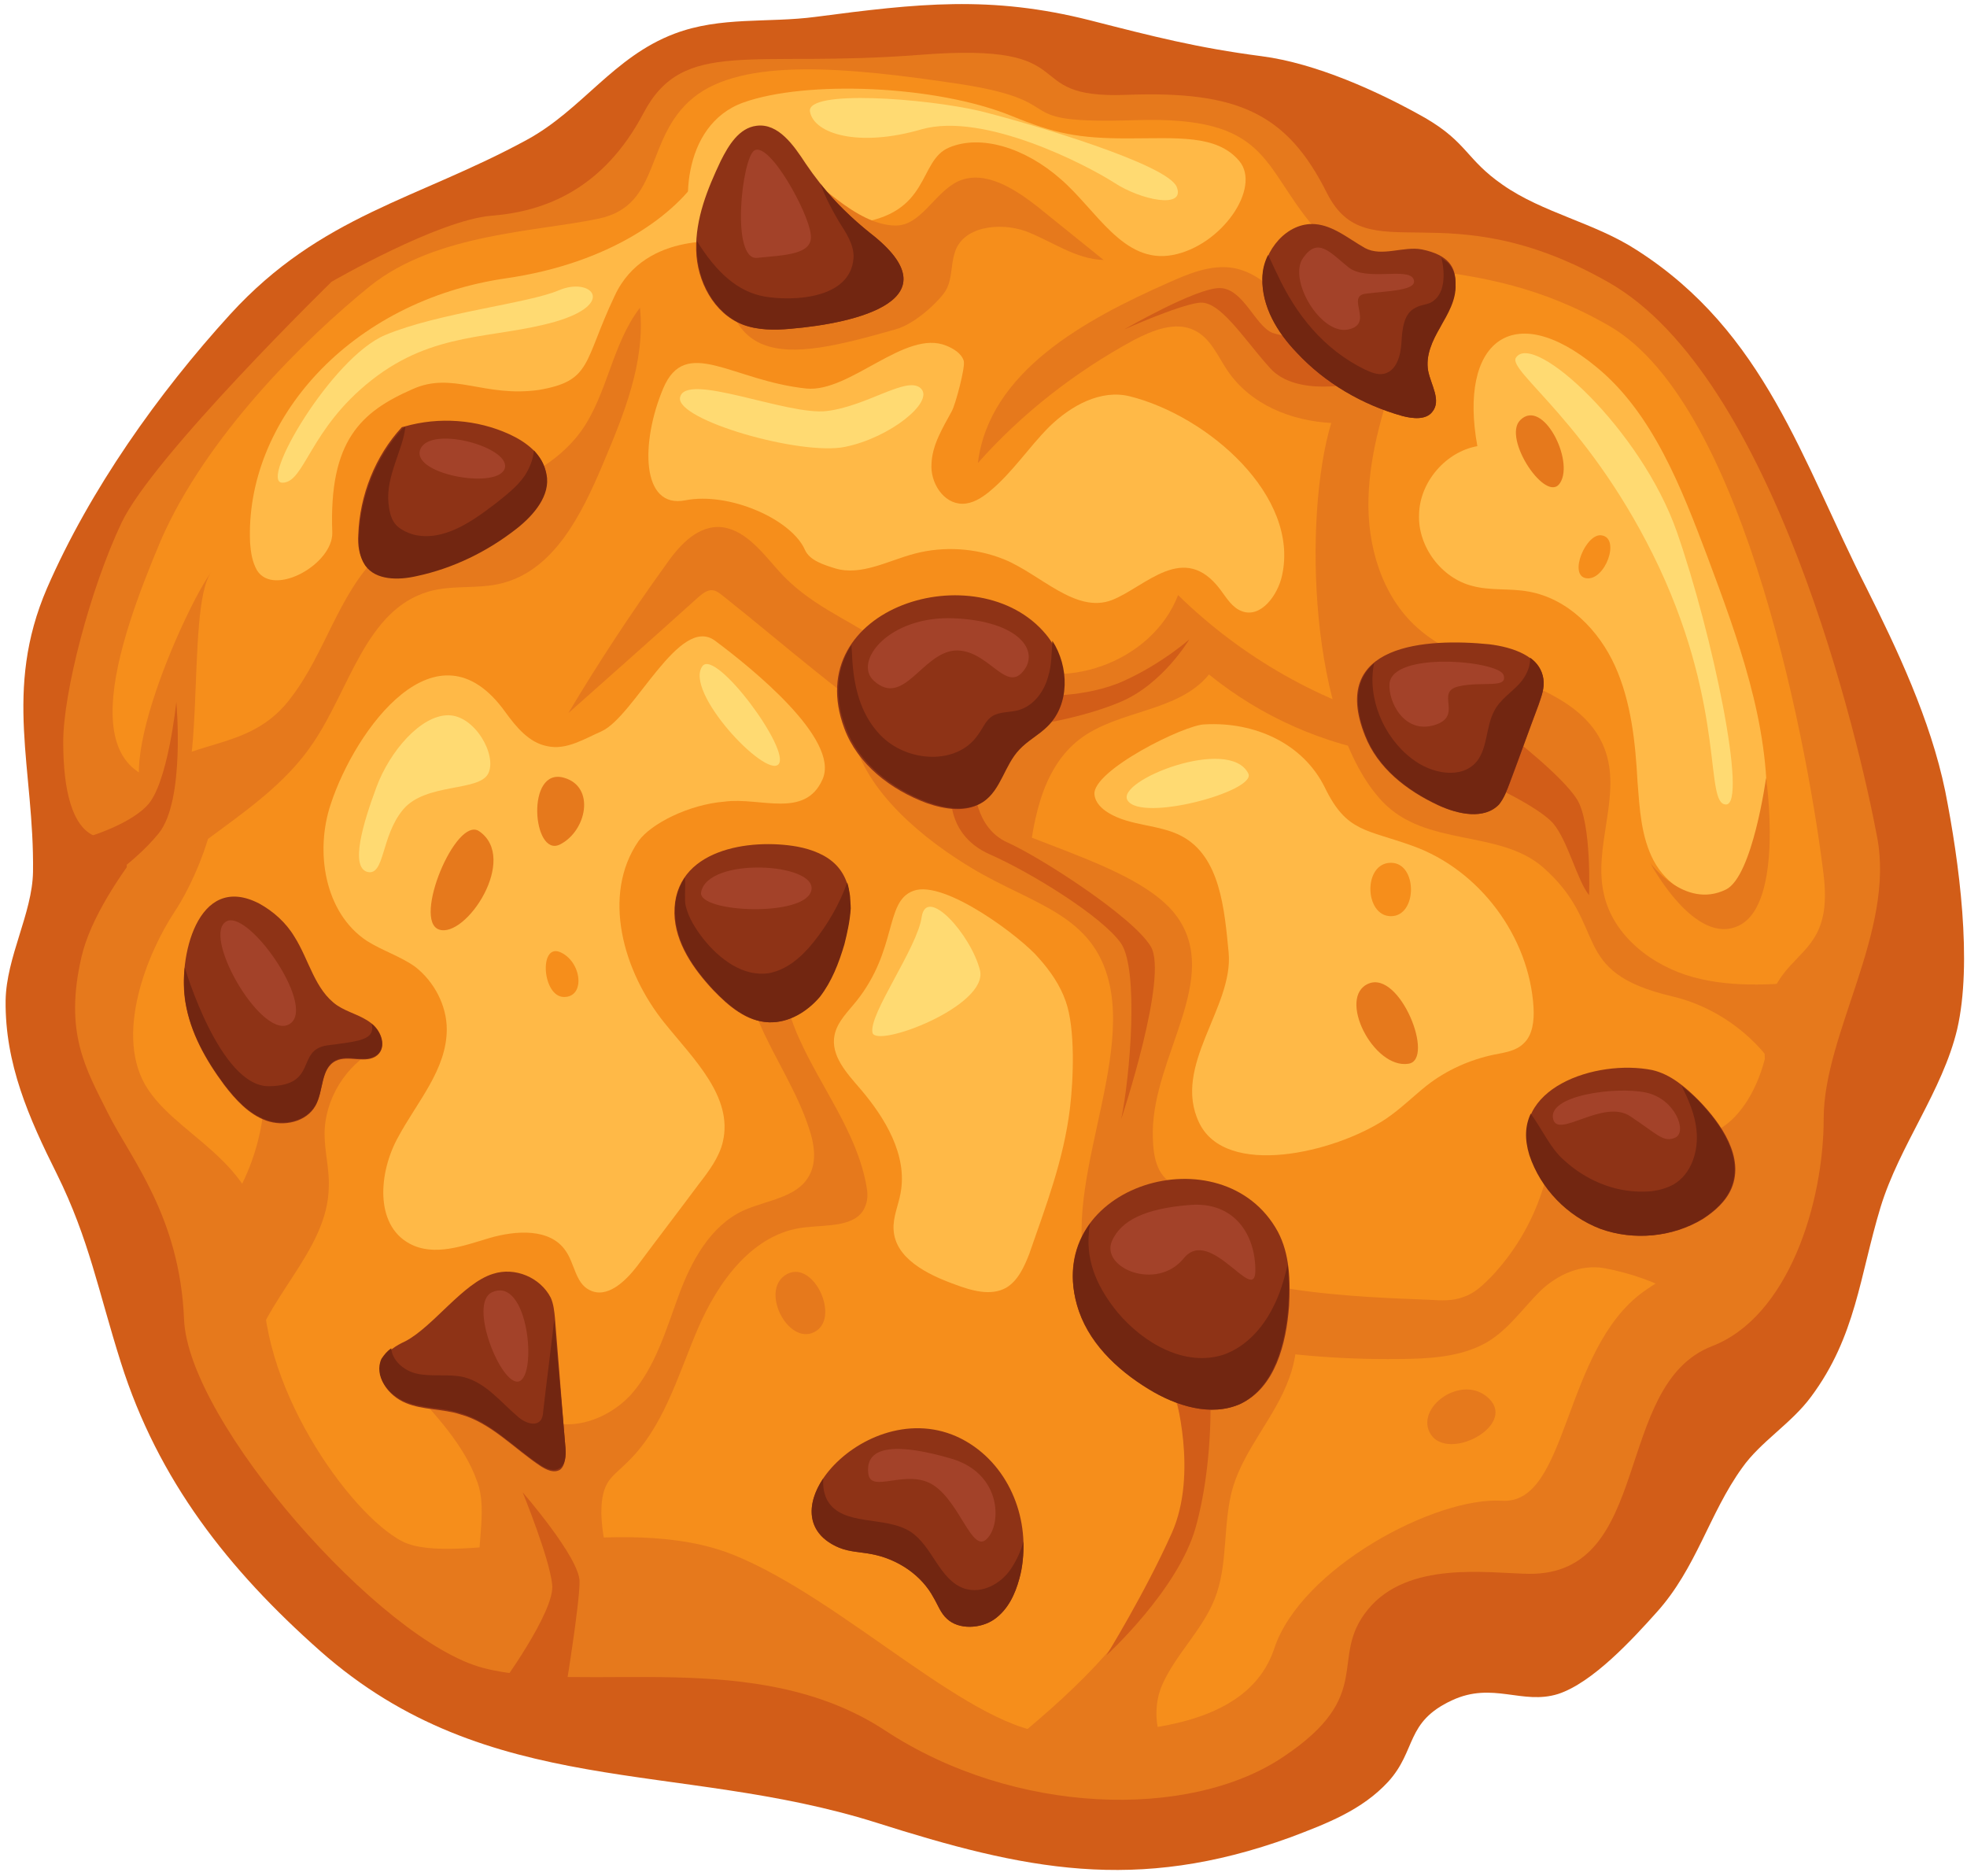 <svg width="280" height="267" viewBox="0 0 280 267" fill="none" xmlns="http://www.w3.org/2000/svg">
<path d="M276.899 112.6C278.899 122.7 280.799 137 278.599 146.5C276.499 155.3 270.399 163 267.699 171.8C264.699 181.7 264.199 190.2 257.799 198.8C254.999 202.6 250.599 205.2 247.999 208.9C243.299 215.4 241.499 223.2 235.799 229.5C232.399 233.3 226.699 239.5 221.799 241.1C216.699 242.7 212.499 239.3 206.699 242C199.999 245.1 201.699 249.1 197.599 253.6C193.899 257.6 188.999 259.5 183.699 261.5C161.699 269.5 145.799 266.1 124.699 259.4C96.399 250.5 69.599 256.2 45.599 235C32.499 223.4 22.499 210.7 17.199 193.9C13.999 183.8 12.699 176.4 8.099 167.1C4.099 159.1 0.699 151.4 0.799 142.4C0.899 136.2 4.599 130 4.699 124.1C4.899 109.5 0.399 98.3 6.699 83.7C12.799 69.7 22.499 56 32.799 44.7C45.699 30.6 59.399 28.4 74.999 19.9C82.899 15.6 87.299 8.1 95.999 4.8C102.599 2.3 109.299 3.3 116.099 2.4C130.599 0.5 140.999 -0.7 155.199 2.9C164.199 5.2 170.399 6.8 179.599 8C187.299 9 196.199 13 202.899 16.8C208.899 20.3 208.699 22.7 213.899 26.3C219.599 30.3 226.999 31.7 232.999 35.6C251.299 47.3 256.499 65.6 265.699 83.7C269.999 92.3 274.799 102.4 276.899 112.6Z" fill="#D25D18"/>
<path d="M47.2 40.1C47.2 40.1 21.8 64.9 17.3 74.4C12.8 83.9 9 98.6 9 105.6C9 112.6 10.3 117.7 13.5 119C16.7 120.3 28.1 111.4 28.1 111.4C28.1 111.4 14.1 125.4 11.6 136.2C9.1 147 12.2 152.1 15.4 158.5C18.6 164.9 25.6 173.1 26.2 187.8C26.8 202.4 54.2 233.6 68.8 237.4C83.4 241.2 107.6 234.2 126 246.3C144.4 258.4 169.3 259 182.6 250.1C196 241.2 189 236.1 194.7 229.1C200.4 222.1 211.7 223.9 217.6 224C235.4 224.2 229.5 197.1 243.7 191.6C254.6 187.4 259.6 171.2 259.6 159.2C259.6 147.1 269.8 132.5 267.2 119.1C264.7 105.7 252.6 53.6 229 40.2C205.5 26.8 194.7 38.9 188.9 27.5C183.2 16.1 176.2 12.9 160.3 13.5C144.4 14.1 155.2 5.9 131 7.8C106.8 9.7 97.3 5.3 91.6 16.1C85.9 26.9 77.6 30.1 70 30.7C62.4 31.3 47.2 40.1 47.2 40.1Z" fill="#E6791C"/>
<path d="M28.098 111.3C33.498 110.8 28.698 124 24.898 129.7C21.098 135.4 15.998 147.5 21.098 155.1C26.198 162.7 38.898 165.9 37.598 181.2C36.298 196.5 49.698 215.5 57.298 219.4C64.898 223.2 88.498 214.9 104.398 221.3C120.298 227.7 138.698 246.7 150.198 246.7C161.598 246.7 177.598 246.1 181.398 234.6C185.198 223.2 204.298 213 213.798 213.6C223.298 214.2 222.398 192.1 233.998 183.8C245.598 175.5 256.398 180.5 251.998 156.4C247.598 132.3 261.498 140.5 259.598 124.6C257.698 108.7 248.798 57.8 229.098 46.4C209.398 35 194.798 41.3 187.098 32.4C179.498 23.5 180.698 16.5 161.698 17.1C142.598 17.7 153.398 14.6 136.898 12C120.398 9.5 105.698 8.2 98.698 13.9C91.698 19.6 94.198 29.2 85.298 31.1C76.398 33 62.098 33.2 52.698 40.7C43.298 48.3 29.298 62.2 22.898 76.9C16.698 91.6 9.098 113.2 28.098 111.3Z" fill="#F68E1B"/>
<path d="M121.9 142.5C120.7 144 119.2 145.4 118.8 147.3C118.2 150.2 120.5 152.7 122.4 154.9C126 159.1 129.2 164.4 128.2 169.8C127.9 171.5 127.1 173.2 127.2 175C127.4 179.1 132 181.4 135.9 182.8C138.3 183.7 141 184.5 143.2 183.3C144.9 182.3 145.8 180.3 146.5 178.5C148.9 171.6 151.4 165.1 152.3 157.8C152.8 153.7 153.1 146.4 151.7 142.5C150.9 140.2 149.5 138.2 147.9 136.4C145.5 133.5 134.4 125.1 130 126.8C125.9 128.3 127.8 135.1 121.9 142.5Z" fill="#FFB947"/>
<path d="M155.798 113.1C155.898 114.2 156.798 115.1 157.798 115.7C160.898 117.6 164.998 117.3 168.198 119C173.698 121.9 174.298 129.4 174.898 135.6C175.598 143.4 166.798 151.7 170.698 159.8C174.498 167.7 189.898 164.1 197.198 159.3C199.298 157.9 201.098 156.1 203.098 154.5C205.898 152.3 209.298 150.8 212.698 150.1C214.198 149.8 215.798 149.6 216.898 148.5C218.198 147.3 218.398 145.2 218.298 143.4C217.698 133.3 210.598 123.8 201.098 120.4C194.498 118 191.698 118.5 188.598 112.1C185.498 105.8 178.598 102.7 171.498 103.1C168.698 103.1 155.398 109.7 155.798 113.1Z" fill="#FFB947"/>
<path d="M90.897 119.7C85.597 127.4 88.698 138.3 94.597 145.6C98.698 150.7 104.397 156.1 102.897 162.5C102.397 164.7 100.897 166.7 99.498 168.5C96.597 172.4 93.597 176.3 90.698 180.2C88.998 182.4 86.397 184.9 83.897 183.6C81.897 182.6 81.797 179.8 80.498 178C78.297 174.8 73.498 175.1 69.698 176.2C65.998 177.3 61.797 178.9 58.297 177C53.297 174.3 53.898 166.8 56.697 161.8C59.398 156.8 63.597 152.2 63.597 146.5C63.597 143.1 61.797 139.7 59.097 137.6C56.998 136.1 54.398 135.3 52.197 133.9C46.197 129.9 44.797 121.2 47.097 114.4C50.597 103.8 62.197 87.8 71.897 101.3C73.498 103.5 75.297 105.7 77.897 106.2C80.597 106.8 83.097 105.2 85.597 104.1C90.297 102 96.698 87.4 101.797 91.2C106.897 95 119.597 105.2 117.097 110.9C114.597 116.6 108.197 113.4 103.097 114.1C98.097 114.5 92.698 117.2 90.897 119.7Z" fill="#FFB947"/>
<path d="M114.599 78.3C115.299 79.8 117.299 80.4 118.899 80.9C122.599 82 126.399 79.8 130.199 78.8C134.399 77.7 138.899 78 142.899 79.6C148.099 81.7 153.099 87.4 158.299 85.4C163.099 83.5 168.499 77 173.699 83.9C174.599 85.1 175.399 86.5 176.799 87C179.499 88 181.899 84.7 182.499 81.9C184.999 70.6 171.999 59.2 160.799 56.4C156.699 55.4 152.499 57.7 149.399 60.7C146.399 63.7 144.099 67.3 140.799 70C139.699 70.9 138.399 71.7 136.999 71.7C134.299 71.7 132.399 68.7 132.599 66C132.699 63.3 134.199 60.9 135.499 58.5C135.999 57.6 137.399 52.4 137.199 51.4C136.899 50.3 135.699 49.6 134.699 49.2C128.899 46.8 120.999 55.9 114.799 55.3C104.199 54.2 97.599 47.7 94.399 55.3C91.199 62.9 91.199 72.5 97.599 71.2C103.799 70 112.699 73.9 114.599 78.3Z" fill="#FFB947"/>
<path d="M58.701 55.4C51.401 58.6 46.801 62.7 47.301 75.8C47.401 80.3 39.001 85 36.601 81.2C35.901 80 35.701 78.6 35.601 77.3C34.801 59.9 49.801 42.8 72.101 39.6C86.601 37.5 96.301 30.7 100.101 24.3C103.901 17.9 106.501 29.4 106.501 29.4L104.001 34.5C104.001 34.5 91.901 32.6 87.501 42.1C83.001 51.6 84.301 54.2 76.701 55.5C68.901 56.6 64.401 52.8 58.701 55.4Z" fill="#FFB947"/>
<path d="M210.301 63.5C205.801 64.3 202.101 68.6 202.001 73.2C201.801 77.8 205.201 82.3 209.601 83.4C212.201 84.1 214.901 83.7 217.601 84.2C223.201 85.2 227.601 89.7 229.901 94.8C232.201 99.9 232.801 105.7 233.101 111.3C233.401 115.1 233.601 119.1 235.401 122.5C237.201 125.9 241.101 128.5 244.801 127.6C249.601 126.4 251.301 120.5 251.501 115.6C251.901 103 247.401 90.9 243.001 79.1C239.401 69.6 235.301 58.8 227.201 52.2C215.301 42.4 207.601 48.7 210.301 63.5Z" fill="#FFB947"/>
<path d="M58.5 197.5C63.4 194.7 67.9 191.5 72.1 187.8C71.9 192.6 72.1 198.3 76 201.2C80.2 204.3 86.4 202.3 89.9 198.4C93.3 194.5 94.8 189.3 96.6 184.4C98.4 179.5 101.1 174.5 105.8 172.3C109.1 170.8 113.5 170.5 115.2 167.3C116.3 165.3 115.9 162.8 115.2 160.7C113.5 155.4 110.3 150.7 108.1 145.6C105.9 140.5 104.8 134.4 107.3 129.4C108.8 126.3 113.4 124 115.6 126.7C109.8 131.7 110.6 141 113.8 147.9C116.9 154.8 121.9 161.1 123.3 168.6C123.5 169.6 123.6 170.6 123.2 171.6C122.1 174.7 117.8 174.3 114.5 174.7C107.2 175.5 102.2 182.4 99.3 189.2C96.4 196 94.4 203.4 89 208.4C88.1 209.3 87 210.1 86.4 211.2C85.7 212.5 85.6 214 85.6 215.5C85.8 220.6 87.5 225.7 90.5 229.9C85.7 223.3 72.3 234.5 68.6 224.4C67.4 221 69.6 215.2 67.9 210.8C66.1 205.7 62 201.4 58.5 197.5Z" fill="#E6791C"/>
<path d="M32.001 172.6C37.101 165.5 38.901 156.1 36.901 147.6C36.701 146.9 36.601 146.2 37.001 145.6C37.401 145.1 38.101 145 38.701 144.9C44.201 144.3 51.001 144.4 53.601 149.3C49.201 151.6 46.201 156.5 46.201 161.4C46.201 163.9 46.901 166.4 46.801 168.9C46.701 178.2 37.201 185 35.501 194.2C34.301 186.6 33.001 179 31.801 171.4L32.001 172.6Z" fill="#E6791C"/>
<path d="M41.498 99.2C46.298 92.9 48.198 84.6 53.798 79.1C61.898 71.1 75.998 70.6 82.698 61.4C86.498 56.1 87.098 49 91.098 43.8C91.898 51.5 88.798 59 85.798 66.1C82.798 73.2 78.898 81.1 71.498 83C68.098 83.9 64.398 83.2 60.998 84.2C52.098 86.8 49.798 98 44.598 105.7C37.998 115.6 25.698 120.2 18.298 129.5C18.298 122 16.298 114.1 22.098 109.6C28.098 105.1 35.998 106.7 41.498 99.2Z" fill="#E6791C"/>
<path d="M138.398 123.6C147.098 128.8 155.598 130.1 157.898 139.9C161.098 153.6 148.798 173.4 156.598 185.2C158.298 187.8 160.998 189.7 163.098 192.1C170.798 200.8 170.198 214.5 164.898 224.8C159.498 235.1 150.398 242.8 141.398 250.1C150.898 250.5 160.398 251 169.898 251.4C165.098 251 163.498 244.3 165.398 239.9C167.298 235.5 171.098 232.1 172.898 227.6C174.898 222.6 173.998 216.9 175.498 211.7C177.198 206.1 181.498 201.7 183.498 196.2C187.298 186 181.098 173.3 170.798 170C169.198 169.5 167.398 169.1 166.198 168C164.298 166.4 164.098 163.6 164.098 161.1C164.198 150.2 173.898 139.2 167.498 130.4C162.498 123.5 146.798 120.1 139.398 115.9C132.298 111.9 126.098 103.4 129.798 95.2C121.898 91.1 120.198 98.9 121.398 104.7C123.198 112.8 131.698 119.6 138.398 123.6Z" fill="#E6791C"/>
<path d="M237.999 141.8C243.999 143.2 249.399 147 252.799 152.1C254.799 147.8 256.999 143.6 259.399 139.5C253.299 140.1 247.099 140.7 241.099 139.1C235.199 137.5 229.599 133.2 228.299 127.2C226.799 120.6 230.699 113.5 228.599 107.1C225.099 96.6 209.899 96.7 201.699 89.3C196.699 84.8 194.599 77.7 194.799 70.9C194.999 64.1 197.099 57.6 199.299 51.2C195.199 53.9 189.799 50.7 186.499 47C183.199 43.4 180.099 38.8 175.299 38.1C172.299 37.7 169.299 38.9 166.399 40.2C154.399 45.5 140.799 52.9 139.199 65.9C145.499 58.8 153.099 52.9 161.399 48.4C164.099 47 167.299 45.7 169.999 47C172.299 48.1 173.299 50.6 174.699 52.7C177.999 57.6 183.799 59.9 189.499 60.2C185.499 73.5 186.299 103 196.799 114.1C202.999 120.6 213.299 118 219.599 123.4C229.199 131.8 223.099 138.3 237.999 141.8Z" fill="#E6791C"/>
<path d="M203.498 185C205.098 185.1 206.798 185.2 208.298 184.6C209.898 184.1 211.098 182.9 212.298 181.7C215.498 178.3 217.898 174.3 219.398 169.9C220.198 167.5 220.898 164.8 223.098 163.6C225.298 162.3 227.998 163.1 230.298 164.1C232.598 165.1 234.998 166.3 237.498 165.9C239.998 165.5 242.098 162.4 240.598 160.4C242.998 163.7 251.398 158.3 252.098 144.9C252.898 152.6 259.098 172.9 242.798 184.6C240.198 186.5 240.398 185.3 237.698 183.7C235.898 182.6 232.198 181.2 228.398 180.5C224.998 179.9 221.698 181.4 219.198 183.8C216.798 186.2 214.798 189.1 211.898 190.9C208.598 192.9 204.598 193.3 200.798 193.4C192.198 193.6 183.498 193 174.998 191.4C173.998 186.9 172.898 182.4 171.898 177.9C171.898 184.5 200.598 184.8 203.498 185Z" fill="#E6791C"/>
<path d="M110.798 81.2C108.398 78.5 105.798 75 102.098 75C98.898 75.1 96.498 77.9 94.698 80.5C89.798 87.3 85.198 94.3 80.898 101.5C87.098 96 93.298 90.5 99.398 85C99.998 84.5 100.598 84 101.298 84C101.898 84 102.398 84.4 102.898 84.8C111.598 91.7 120.198 99.4 129.498 105.4C132.998 89.4 119.398 90.9 110.798 81.2Z" fill="#E6791C"/>
<path d="M198.399 108.1C198.099 108.5 199.199 108.5 199.099 108.1C198.999 107.6 198.399 107.4 197.899 107.4C188.499 106 179.499 102 172.099 96C167.699 101.4 159.199 101 153.699 105.2C147.999 109.6 146.899 117.6 146.199 124.8C142.899 121.2 137.599 119.7 134.299 116.2C133.899 115.8 133.499 115.3 133.299 114.7C133.099 113.9 133.599 113.1 133.999 112.4C137.399 106.6 140.099 100.3 142.099 93.9C151.099 98.9 163.999 94.3 167.699 84.7C176.799 93.6 188.199 100.1 200.499 103.2C200.599 104.9 198.299 106.3 198.399 108.1Z" fill="#E6791C"/>
<path d="M26.4 142.7C27.1 147 29.3 150.9 31.9 154.4C33.5 156.5 35.4 158.6 37.9 159.5C40.4 160.4 43.6 159.7 44.9 157.4C46.1 155.3 45.6 152.1 47.8 151C49.6 150.1 52.1 151.5 53.7 150.2C55.1 149 54.3 146.7 52.8 145.6C51.4 144.5 49.5 144.1 48 143.1C44.8 140.9 44 136.6 41.9 133.3C40.7 131.3 38.9 129.7 36.9 128.6C28 124 25.3 136.6 26.4 142.7Z" fill="#8E3316"/>
<path d="M80.499 206.2C79.999 200 79.499 193.8 78.999 187.6C78.899 186.6 78.799 185.6 78.399 184.7C76.899 181.8 73.299 180.3 70.199 181.3C65.899 182.6 61.699 188.8 57.699 190.9C56.399 191.5 55.099 192.3 54.399 193.6C53.299 196 55.299 198.7 57.799 199.7C60.199 200.7 62.999 200.5 65.499 201.3C69.899 202.5 73.199 206.2 76.999 208.7C77.799 209.2 78.799 209.7 79.699 209.2C80.499 208.6 80.499 207.3 80.499 206.2Z" fill="#8E3316"/>
<path d="M119.498 220.3C120.998 220.9 122.598 220.9 124.098 221.2C127.798 221.9 131.198 224.2 132.898 227.4C133.498 228.4 133.898 229.6 134.798 230.4C136.498 232 139.598 231.8 141.498 230.5C143.498 229.1 144.498 226.9 145.098 224.7C146.898 217.9 144.598 210.1 138.698 205.9C125.298 196.4 107.498 215.4 119.498 220.3Z" fill="#8E3316"/>
<path d="M217.8 164.4C219.4 169.2 223.2 173.1 227.9 174.9C232.6 176.6 238.1 176.1 242.4 173.5C244.1 172.4 245.7 171 246.5 169.1C248.3 164.7 245.1 160 241.8 156.6C239.9 154.7 237.8 152.9 235.2 152.3C227.2 150.7 214.7 154.9 217.8 164.4Z" fill="#8E3316"/>
<path d="M96.001 130C96.101 134.2 98.701 137.9 101.501 140.9C103.701 143.2 106.301 145.4 109.401 145.5C112.201 145.6 114.801 144 116.601 141.9C118.301 139.7 119.301 137.1 120.101 134.4C121.201 130.6 121.801 126.1 119.101 123.2C117.701 121.7 115.601 120.9 113.501 120.5C106.801 119.3 95.901 120.8 96.001 130Z" fill="#8E3316"/>
<path d="M68.198 118.3C64.898 116.1 58.698 131 62.498 132.3C66.298 133.6 73.898 122.2 68.198 118.3Z" fill="#E6791C"/>
<path d="M80.299 110.7C74.799 109.1 75.799 122.1 79.699 120.2C83.499 118.3 84.799 112 80.299 110.7Z" fill="#E6791C"/>
<path d="M211.999 199.1C208.199 195.3 201.199 200.4 203.699 204.2C206.299 208 215.799 202.9 211.999 199.1Z" fill="#E6791C"/>
<path d="M200.501 151.4C195.501 152.2 190.301 141.9 194.801 140C199.301 138.1 204.301 150.8 200.501 151.4Z" fill="#E6791C"/>
<path d="M198 122.8C194 122.8 194.2 130.4 198 130.4C201.8 130.4 201.8 122.8 198 122.8Z" fill="#F68E1B"/>
<path d="M227.998 76.2C225.798 75.8 223.198 81.9 225.798 82.3C228.498 82.7 230.698 76.6 227.998 76.2Z" fill="#F68E1B"/>
<path d="M79.697 135.5C76.697 134.3 77.197 141.9 80.297 141.9C83.397 141.9 82.797 136.8 79.697 135.5Z" fill="#F68E1B"/>
<path d="M112.1 181.3C108 183.4 112.1 191.5 115.9 189.6C119.7 187.7 115.9 179.4 112.1 181.3Z" fill="#E6791C"/>
<path d="M234.898 122.8C234.898 122.8 241.298 134.9 247.598 131.7C253.998 128.5 251.398 110.7 251.398 110.7C251.398 110.7 249.498 124.7 245.698 126.6C239.798 129.5 234.898 122.8 234.898 122.8Z" fill="#E6791C"/>
<path d="M30.101 81.4C26.201 86.5 29.901 116 23.501 115.5C13.401 114.9 26.601 85.9 30.101 81.4Z" fill="#E6791C"/>
<path d="M57.2 60.8C53.4 64.9 51.2 70.5 51 76.1C50.9 77.5 51.1 79.1 51.9 80.3C53.4 82.4 56.6 82.4 59.2 81.8C64.4 80.7 69.3 78.3 73.5 75C75.9 73.1 78.3 70.3 77.7 67.3C77.3 64.7 74.9 62.9 72.5 61.8C67.9 59.7 62.5 59.3 57.6 60.7L57.2 60.8Z" fill="#8E3316"/>
<path d="M52.9 145.7C53.5 148.1 50.9 148.2 46.5 148.8C42.1 149.5 45.3 154.5 38.3 154.6C31.3 154.7 26.3 137.7 26.3 137.7C26.1 139.5 26.2 141.2 26.4 142.6C27.1 146.9 29.3 150.8 31.9 154.3C33.5 156.4 35.4 158.5 37.9 159.4C40.4 160.3 43.6 159.6 44.9 157.3C46.1 155.2 45.6 152 47.8 150.9C49.6 150 52.1 151.4 53.7 150.1C55 149.1 54.3 146.8 52.9 145.7Z" fill="#722611"/>
<path d="M78.897 187.8C78.397 192.2 77.797 196.7 77.297 201.1C77.297 201.4 77.198 201.8 76.998 202.1C76.297 203.1 74.698 202.5 73.797 201.7C71.297 199.6 69.198 196.8 65.998 196C63.797 195.5 61.498 196 59.297 195.5C57.498 195.1 55.797 193.6 55.697 191.9C55.097 192.3 54.697 192.8 54.297 193.4C53.197 195.8 55.197 198.5 57.697 199.5C60.097 200.5 62.898 200.3 65.397 201.1C69.797 202.3 73.097 206 76.897 208.5C77.698 209 78.698 209.5 79.597 209C80.498 208.5 80.597 207.2 80.498 206.1C79.998 200.1 79.397 193.9 78.897 187.8Z" fill="#722611"/>
<path d="M137.3 226.1C133.7 224.9 132.8 220.1 129.6 218C126 215.7 120 217.3 117.8 213.6C117.3 212.7 117.1 211.6 117.2 210.4C114.7 214.1 114.7 218.3 119.5 220.3C121 220.9 122.6 220.9 124.1 221.2C127.8 221.9 131.2 224.2 132.9 227.4C133.5 228.4 133.9 229.6 134.8 230.4C136.5 232 139.6 231.8 141.5 230.5C143.5 229.1 144.5 226.9 145.1 224.7C145.6 223 145.7 221.2 145.7 219.4C145.3 220.8 144.7 222.1 143.9 223.3C142.5 225.4 139.8 226.9 137.3 226.1Z" fill="#722611"/>
<path d="M121.101 129.3C121.101 128.7 121.001 128.1 121.001 127.5C120.901 126.9 120.801 126.2 120.601 125.6C119.501 128.7 117.801 131.6 115.801 134.1C114.201 136.1 112.101 138 109.501 138.5C105.801 139.1 102.401 136.5 100.101 133.6C99.001 132.2 98.001 130.6 97.601 128.9C97.401 128.1 97.601 126.3 97.501 124.9C96.601 126.3 96.001 127.9 96.101 130C96.201 134.2 98.801 137.9 101.601 140.9C103.801 143.2 106.401 145.4 109.501 145.5C112.301 145.6 114.901 144 116.701 141.9C118.401 139.7 119.401 137.1 120.201 134.4C120.601 132.8 121.001 131 121.101 129.3Z" fill="#722611"/>
<path d="M75.998 64.1C75.898 65.4 75.398 66.6 74.698 67.7C73.598 69.3 71.998 70.5 70.498 71.7C67.098 74.3 63.098 77.1 58.898 76.1C57.898 75.8 56.798 75.3 56.198 74.5C55.598 73.7 55.398 72.6 55.298 71.6C54.898 67.8 57.398 63.9 57.698 60.8C57.698 60.8 57.698 60.8 57.598 60.8L57.298 61C53.498 65.1 51.298 70.7 51.098 76.3C50.998 77.7 51.198 79.3 51.998 80.5C53.498 82.6 56.698 82.6 59.298 82C64.498 80.9 69.398 78.5 73.598 75.2C75.998 73.3 78.398 70.5 77.798 67.5C77.498 66 76.798 65 75.998 64.1Z" fill="#722611"/>
<path d="M239.399 154.6C240.399 156.6 241.299 158.7 241.499 160.9C241.799 163.8 240.799 167.1 238.199 168.6C236.899 169.3 235.399 169.6 233.999 169.6C229.699 169.7 225.599 167.9 222.499 165C220.699 163.4 219.499 160.7 217.899 158.5C217.099 160.2 216.999 162.1 217.699 164.4C219.299 169.2 223.099 173.1 227.799 174.9C232.499 176.6 237.999 176.1 242.299 173.5C243.999 172.4 245.599 171 246.399 169.1C248.199 164.7 244.999 160 241.699 156.6C240.999 155.9 240.199 155.2 239.399 154.6Z" fill="#722611"/>
<path d="M59.901 63.8C58.101 67.4 70.501 69.7 71.801 66.8C73.101 63.8 61.601 60.5 59.901 63.8Z" fill="#A34229"/>
<path d="M99.801 127C99.301 129.9 114.701 130.6 115.501 126.7C116.301 122.8 100.701 121.9 99.801 127Z" fill="#A34229"/>
<path d="M32 131.3C29 133.8 37.5 148.3 41.3 145.7C45.1 143.1 34.9 128.7 32 131.3Z" fill="#A34229"/>
<path d="M70.101 183.9C66.501 185.4 71.401 197.5 73.901 196.6C76.501 195.7 75.201 181.7 70.101 183.9Z" fill="#A34229"/>
<path d="M123.6 209.7C123.9 212.7 129.1 208.9 132.9 211.4C136.7 213.9 138.4 221.2 140.5 219C142.6 216.9 142.6 209.7 135.4 207.6C128.2 205.5 123.1 205.5 123.6 209.7Z" fill="#A34229"/>
<path d="M221.097 159.3C221.797 162.1 228.297 156.3 232.097 158.9C235.897 161.4 236.797 162.7 238.497 161.9C240.197 161.1 238.497 156.4 234.297 155.5C229.997 154.6 220.197 155.9 221.097 159.3Z" fill="#A34229"/>
<path d="M147.698 99C147.698 99 154.498 99.4 159.998 96.9C165.498 94.4 169.298 91 169.298 91C169.298 91 165.498 97.4 159.498 99.9C153.598 102.4 146.398 103.3 146.398 103.3L147.698 99Z" fill="#D25D18"/>
<path d="M135.4 113.5C135.4 113.5 135 119 140.9 121.6C146.8 124.2 157 130.5 159.6 134.3C162.1 138.1 160.9 153 159.6 159.3C159.6 159.3 166.4 138.9 163.8 134.7C161.3 130.5 148.1 122 143.4 119.9C138.7 117.8 138.7 111.8 138.7 111.8L135.4 113.5Z" fill="#D25D18"/>
<path d="M71 240.3C71 240.3 79.1 229.3 78.6 225.5C78.2 221.7 74.4 212.4 74.4 212.4C74.4 212.4 82.5 221.7 82.5 225.1C82.5 228.5 80.4 241.2 80.4 241.2L71 240.3Z" fill="#D25D18"/>
<path d="M11.598 119.4C11.598 119.4 17.998 117.7 20.898 114.7C23.898 111.7 25.098 99.9 25.098 99.9C25.098 99.9 26.398 113.9 22.598 118.6C18.798 123.3 12.398 127.1 12.398 127.1L11.598 119.4Z" fill="#D25D18"/>
<path d="M193.1 54.5C193.1 54.5 184.6 56.6 180.8 52.4C177 48.2 173.6 42.6 170.6 43.1C167.6 43.5 160 46.9 160 46.9C160 46.9 170.2 41 173.6 41C177 41 178.7 46.5 181.2 47.4C183.7 48.2 189.7 48.7 189.7 48.7L193.1 54.5Z" fill="#D25D18"/>
<path d="M211.301 111.3C211.301 111.3 218.901 114.7 221.101 117.2C223.201 119.7 224.501 125.3 226.201 127.4C226.201 127.4 226.601 117.2 224.501 113.8C222.401 110.4 214.701 104.5 214.701 104.5L211.301 111.3Z" fill="#D25D18"/>
<path d="M167.2 198.3C167.2 198.3 170.6 209.7 166.8 218.2C163 226.7 157.5 235.6 157.5 235.6C157.5 235.6 167.7 226.3 170.2 217.4C172.7 208.5 172.3 198.7 172.3 198.7L167.2 198.3Z" fill="#D25D18"/>
<path d="M153.298 185.7C154.698 190.9 158.898 194.9 163.498 197.7C167.398 200.1 172.398 201.7 176.598 199.8C181.498 197.5 183.098 191.3 183.498 185.9C183.698 182.3 183.598 178.5 181.898 175.3C174.098 161 148.498 168.6 153.298 185.7Z" fill="#8E3316"/>
<path d="M183.398 185.8C183.498 183.9 183.498 181.9 183.298 180C182.798 182.1 182.198 184.2 181.198 186.1C179.698 189.1 177.298 191.7 174.198 192.8C168.698 194.6 162.798 191.2 159.098 186.8C156.398 183.5 154.598 179.8 154.998 175.5C154.998 175 155.098 174.6 155.198 174.1C152.998 177.1 151.998 181.1 153.298 185.7C154.798 190.9 158.898 194.9 163.498 197.7C167.398 200.1 172.398 201.7 176.598 199.8C181.398 197.4 182.998 191.2 183.398 185.8Z" fill="#722611"/>
<path d="M158.298 176.6C156.598 180.5 164.698 183.8 168.498 179.1C172.298 174.4 178.698 185.9 178.698 180.8C178.698 175.7 175.698 171 169.398 171.5C162.998 172 159.598 173.7 158.298 176.6Z" fill="#A34229"/>
<path d="M120.199 103.7C122.099 108.8 126.799 112.4 131.899 114.3C134.499 115.2 137.499 115.7 139.799 114.2C142.299 112.5 142.799 109 144.899 106.8C146.099 105.5 147.699 104.7 148.899 103.5C152.299 100.1 151.999 94 148.899 90.3C139.199 78.6 113.699 86.4 120.199 103.7Z" fill="#8E3316"/>
<path d="M149.201 96.3C148.601 98.5 147.101 100.5 144.901 101.1C143.701 101.4 142.301 101.3 141.301 101.9C140.301 102.5 139.901 103.7 139.201 104.6C136.201 109 129.001 108.5 125.301 104.6C122.401 101.6 121.501 97.5 121.301 93.5C121.301 92.9 121.201 92.3 121.201 91.8C119.201 94.9 118.601 98.9 120.401 103.6C122.301 108.7 127.001 112.3 132.101 114.2C134.701 115.1 137.701 115.6 140.001 114.1C142.501 112.4 143.001 108.9 145.101 106.7C146.301 105.4 147.901 104.6 149.101 103.4C152.301 100.3 152.201 94.9 149.801 91.2C149.701 92.9 149.701 94.7 149.201 96.3Z" fill="#722611"/>
<path d="M124.399 96.9C121.399 94.2 126.499 87.6 135.799 88C145.099 88.4 148.099 92.7 145.599 95.6C143.099 98.6 140.499 92.2 135.799 92.6C131.199 93.1 128.599 100.7 124.399 96.9Z" fill="#A34229"/>
<path d="M194.298 104.7C196.098 109.3 200.198 112.5 204.698 114.6C207.498 115.9 211.198 116.7 213.298 114.5C214.098 113.7 214.498 112.5 214.898 111.5C216.298 107.8 217.598 104.1 218.998 100.4C219.398 99.2 219.898 98 219.698 96.7C219.298 93.4 215.298 92.1 211.998 91.7C203.098 90.8 189.098 91.6 194.298 104.7Z" fill="#8E3316"/>
<path d="M214.899 111.4C216.299 107.7 217.599 104 218.999 100.3C219.399 99.1 219.899 97.9 219.699 96.6C219.499 95.3 218.799 94.3 217.799 93.6C217.899 94.9 217.199 96.3 216.299 97.3C215.099 98.6 213.499 99.6 212.699 101.2C211.499 103.4 211.799 106.4 210.199 108.4C207.999 111 203.699 110.1 200.999 108C196.899 104.9 194.599 99.3 195.599 94.4C193.299 96.4 192.399 99.6 194.399 104.7C196.199 109.3 200.299 112.5 204.799 114.6C207.599 115.9 211.299 116.7 213.399 114.5C214.099 113.6 214.499 112.5 214.899 111.4Z" fill="#722611"/>
<path d="M197.797 97.3C197.597 99.9 199.897 104.5 204.197 103.2C208.397 101.9 204.197 98.5 207.597 97.7C210.997 96.9 214.797 98.1 213.997 96C212.997 94 198.197 92.7 197.797 97.3Z" fill="#A34229"/>
<path d="M207.199 40.3C207.199 38.1 206.299 36.3 202.399 35.5C199.799 35 196.699 36.6 194.299 35.3C191.999 34 189.799 32.1 187.199 31.9C183.199 31.6 179.899 35.6 179.699 39.6C179.599 43.6 181.799 47.3 184.599 50.2C188.599 54.5 193.899 57.6 199.599 59.2C201.099 59.6 202.999 59.8 203.899 58.6C205.199 57 203.699 54.8 203.299 52.8C202.899 50.6 203.899 48.5 204.999 46.6C205.999 44.5 207.199 42.5 207.199 40.3Z" fill="#8E3316"/>
<path d="M203.599 43.1C202.899 43.4 202.199 43.4 201.499 43.8C199.799 44.6 199.599 46.9 199.499 48.7C199.399 50.6 198.799 52.8 196.999 53.2C196.099 53.4 195.199 53 194.299 52.6C188.399 49.7 184.499 44.8 181.799 39C181.199 37.8 180.899 37 180.499 36.3C179.999 37.3 179.699 38.4 179.699 39.6C179.599 43.6 181.799 47.3 184.599 50.2C188.599 54.5 193.899 57.6 199.599 59.2C201.099 59.6 202.999 59.8 203.899 58.6C205.199 57 203.699 54.8 203.299 52.8C202.899 50.6 203.899 48.5 204.999 46.6C206.099 44.7 207.299 42.7 207.199 40.5C207.199 39.4 206.999 38.4 206.199 37.5C205.899 37.2 205.499 37 205.199 36.7C205.699 38.9 205.799 42 203.599 43.1Z" fill="#722611"/>
<path d="M185.5 36.7C183.3 39.8 188 47.7 191.9 46.9C195.7 46.1 191.5 42.2 194.4 41.8C197.4 41.4 202 41.4 201.2 39.7C200.4 38 194.4 40.1 191.9 38C189.3 35.9 187.6 33.7 185.5 36.7Z" fill="#A34229"/>
<path d="M99.398 35C96.798 30.2 96.898 17.8 105.798 14.6C114.698 11.4 133.198 12.1 143.998 16.5C150.098 19 153.498 19.7 160.498 19.7C167.498 19.7 173.198 19.1 176.398 22.9C179.598 26.7 173.898 35 166.898 36.3C159.898 37.6 156.098 29.9 150.998 25.5C145.898 21 139.598 19.1 135.098 21C130.598 22.9 132.598 30.5 121.698 31.8C110.798 33.1 103.798 43.3 99.398 35Z" fill="#FFB947"/>
<path d="M127.397 46.9C130.397 46.1 133.797 42.7 134.597 41.4C135.597 39.7 135.297 37.9 135.897 36C136.997 32.2 142.297 31.6 145.997 32.9C149.697 34.3 153.097 36.9 157.097 37C153.997 34.5 150.897 32 147.797 29.5C144.497 26.9 140.197 24.1 136.397 25.8C132.997 27.4 131.097 32.2 127.397 32.1C116.297 31.9 104.797 6.5 102.997 31.4C101.397 53.3 111.597 51.4 127.397 46.9Z" fill="#E6791C"/>
<path d="M123.898 33.2C120.298 30.4 117.198 27 114.698 23.3C112.998 20.7 110.798 17.5 107.698 17.9C105.198 18.2 103.698 20.7 102.598 22.9C100.698 26.9 98.998 31.1 99.098 35.6C99.198 40 101.598 44.6 105.698 46.2C107.798 47 110.198 47 112.398 46.8C122.098 46 135.998 42.6 123.898 33.2Z" fill="#8E3316"/>
<path d="M123.899 33.2C121.299 31.1 118.899 28.8 116.799 26.2C117.499 28.1 118.399 29.8 119.399 31.5C120.399 33.1 121.599 34.8 121.499 36.7C121.099 42.6 112.799 42.9 108.799 42.2C104.999 41.5 101.999 38.8 99.199 34.3C99.199 34.7 99.199 35.2 99.199 35.6C99.299 40 101.699 44.6 105.799 46.2C107.899 47 110.299 47 112.499 46.8C122.099 46 135.999 42.6 123.899 33.2Z" fill="#722611"/>
<path d="M107.396 21.4C105.596 22.5 103.996 37.1 107.796 36.7C111.596 36.3 115.896 36.3 115.396 33.3C115.096 30.3 109.596 20.2 107.396 21.4Z" fill="#A34229"/>
<path d="M115.301 15.9C115.901 19.1 122.301 21 131.201 18.4C140.101 15.9 154.701 23.5 158.601 26C162.401 28.5 168.801 29.8 167.501 26.6C166.201 23.4 147.101 17.7 139.501 15.8C131.801 14 114.701 12.7 115.301 15.9Z" fill="#FFDA72"/>
<path d="M215.8 50.9C214.5 52.8 226.6 60.4 236.2 80.8C245.7 101.2 242.6 114.5 245.7 114.5C248.8 114.5 243.8 90.3 238.7 75.7C233.6 61.1 218.3 47.1 215.8 50.9Z" fill="#FFDA72"/>
<path d="M216.398 59.8C213.798 62.4 220.198 71.9 222.098 68.7C224.098 65.5 219.598 56.6 216.398 59.8Z" fill="#E6791C"/>
<path d="M40.199 68.7C36.798 68.7 47.199 50.9 54.798 47.7C62.398 44.5 75.198 43.2 79.599 41.3C84.099 39.4 87.898 43.2 78.999 45.8C70.099 48.3 61.798 47.1 52.898 54.1C43.998 61.1 43.398 68.7 40.199 68.7Z" fill="#FFDA72"/>
<path d="M160.5 113.9C158.8 111.1 175 104.7 177.7 110.1C178.9 112.6 162.4 117.1 160.5 113.9Z" fill="#FFDA72"/>
<path d="M99.999 94.8C97.299 98.4 108.899 110.7 110.799 108.8C112.699 106.9 101.899 92.3 99.999 94.8Z" fill="#FFDA72"/>
<path d="M96.799 56.6C96.299 59.8 113.999 64.9 120.299 63.6C126.699 62.3 132.999 57.2 131.099 55.3C129.199 53.4 123.499 57.8 117.699 58.5C112.099 59.2 97.499 52.8 96.799 56.6Z" fill="#FFDA72"/>
<path d="M124.201 147C124.801 149.2 140.701 143.2 139.501 138.1C138.201 133 131.901 126 131.201 130.5C130.601 134.9 123.601 144.4 124.201 147Z" fill="#FFDA72"/>
<path d="M63.799 101.8C59.899 101.8 55.499 106.9 53.599 112C51.699 117.1 49.799 123.4 52.299 124.1C54.799 124.7 54.199 119 57.399 115.2C60.599 111.4 68.199 112.7 69.499 110.1C70.799 107.5 67.599 101.8 63.799 101.8Z" fill="#FFDA72"/>
</svg>
